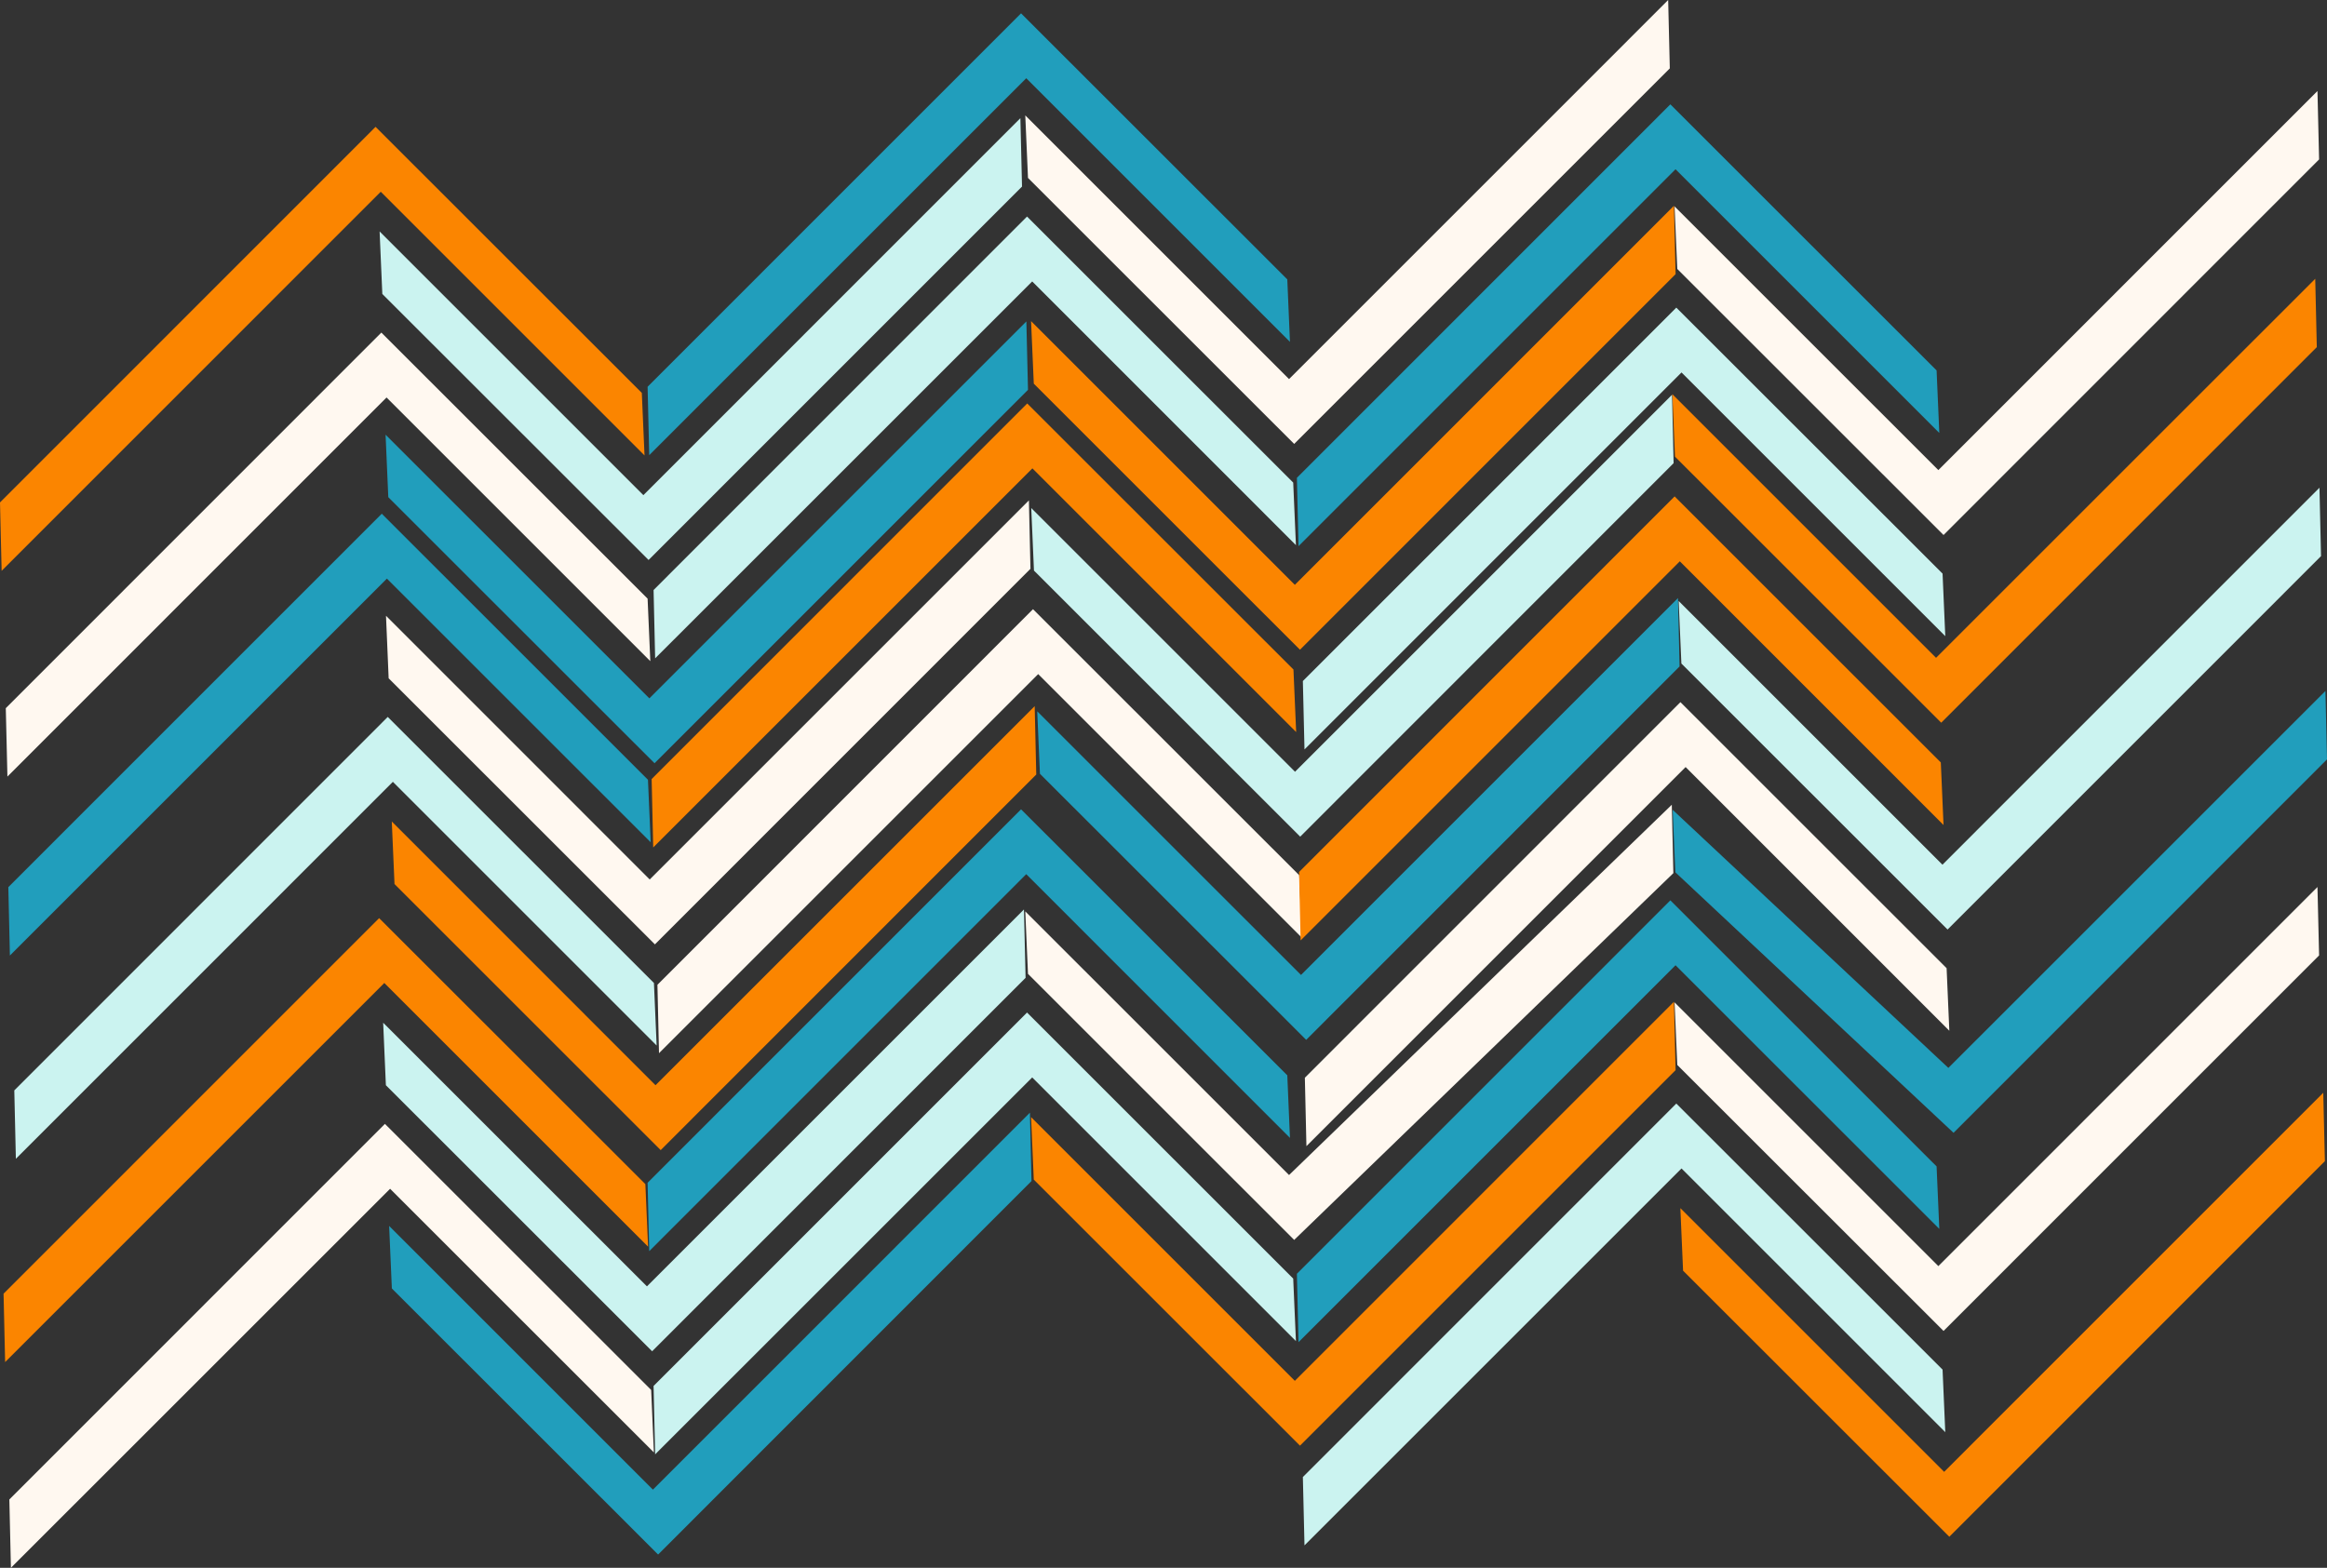 <svg xmlns="http://www.w3.org/2000/svg" viewBox="0 0 385.7 259.93"><rect x="0" y="0" width="385.7" height="259.93" fill="#333333" stroke="none"/><defs><style>.cls-1{fill:#cbf3f0;}.cls-2{fill:#fb8500;}.cls-3{fill:#219ebc;}.cls-4{fill:#fff8f0;}</style></defs><g id="Layer_2" data-name="Layer 2"><g id="BG"><polygon class="cls-1" points="169.13 19.59 169.4 30.93 107.5 92.84 63.37 48.74 62.92 38.37 106.64 82.09 169.13 19.59"/><polygon class="cls-2" points="0.27 94.64 0 83.3 62.25 21.03 106.38 65.14 106.83 75.51 63.11 31.79 0.27 94.64"/><polygon class="cls-3" points="170.12 53.29 170.39 64.63 108.49 126.54 64.36 82.43 63.91 72.07 107.63 115.78 170.12 53.29"/><polygon class="cls-4" points="1.23 128.75 0.96 117.41 63.21 55.14 107.34 99.25 107.79 109.62 64.07 65.9 1.23 128.75"/><polygon class="cls-1" points="2.63 192.12 2.37 180.78 64.27 118.86 108.39 162.97 108.84 173.34 65.12 129.62 2.63 192.12"/><polygon class="cls-2" points="171.5 117.07 171.76 128.41 109.51 190.68 65.39 146.57 64.94 136.2 108.65 179.92 171.5 117.07"/><polygon class="cls-3" points="1.64 158.42 1.38 147.08 63.28 85.17 107.4 129.28 107.85 139.64 64.13 95.93 1.64 158.42"/><polygon class="cls-4" points="170.54 82.96 170.8 94.3 108.55 156.57 64.42 112.46 63.98 102.09 107.69 145.81 170.54 82.96"/><polygon class="cls-1" points="169.72 150.78 169.99 162.12 108.09 224.03 63.96 179.92 63.51 169.56 107.23 213.27 169.72 150.78"/><polygon class="cls-2" points="0.85 225.82 0.59 214.48 62.84 152.22 106.97 196.32 107.42 206.69 63.7 162.97 0.85 225.82"/><polygon class="cls-3" points="170.71 184.47 170.97 195.81 109.08 257.73 64.95 213.62 64.5 203.25 108.22 246.97 170.71 184.47"/><polygon class="cls-4" points="1.81 259.93 1.55 248.6 63.8 186.33 107.93 230.44 108.38 240.8 64.66 197.09 1.81 259.93"/><polygon class="cls-1" points="277.14 65.45 277.4 76.79 215.51 138.71 171.38 94.6 170.93 84.23 214.65 127.95 277.14 65.45"/><polygon class="cls-2" points="108.27 140.5 108.01 129.16 170.26 66.89 214.39 111 214.84 121.37 171.12 77.65 108.27 140.5"/><polygon class="cls-3" points="278.13 99.15 278.39 110.49 216.5 172.4 172.37 128.29 171.92 117.93 215.64 161.64 278.13 99.15"/><polygon class="cls-4" points="109.23 174.61 108.97 163.27 171.22 101 215.35 145.11 215.8 155.48 172.08 111.76 109.23 174.61"/><polygon class="cls-1" points="108.59 241.12 108.33 229.78 170.23 167.87 214.35 211.98 214.8 222.34 171.09 178.63 108.59 241.12"/><polygon class="cls-2" points="277.46 166.08 277.73 177.42 215.47 239.68 171.35 195.57 170.9 185.21 214.62 228.93 277.46 166.08"/><polygon class="cls-3" points="107.61 207.43 107.34 196.09 169.24 134.18 213.37 178.28 213.81 188.65 170.1 144.93 107.61 207.43"/><polygon class="cls-4" points="277.1 133.42 277.36 144.76 214.51 205.57 170.39 161.46 169.94 151.1 213.66 194.81 277.1 133.42"/><polygon class="cls-1" points="108.59 109.15 108.33 97.82 170.23 35.9 214.35 80.01 214.8 90.38 171.09 46.66 108.59 109.15"/><polygon class="cls-2" points="277.46 34.11 277.73 45.45 215.47 107.72 171.35 63.61 170.9 53.24 214.62 96.96 277.46 34.11"/><polygon class="cls-3" points="107.61 75.46 107.34 64.12 169.24 2.21 213.37 46.32 213.81 56.68 170.1 12.97 107.61 75.46"/><polygon class="cls-4" points="276.5 0 276.77 11.34 214.51 73.6 170.39 29.5 169.94 19.13 213.66 62.85 276.5 0"/><polygon class="cls-1" points="384.45 80.86 384.71 92.2 322.81 154.11 278.69 110.01 278.24 99.64 321.96 143.36 384.45 80.86"/><polygon class="cls-2" points="215.58 155.91 215.32 144.57 277.57 82.3 321.69 126.41 322.14 136.78 278.43 93.06 215.58 155.91"/><polygon class="cls-3" points="385.44 114.56 385.7 125.9 323.8 187.81 277.69 144.62 277.24 134.26 322.94 177.05 385.44 114.56"/><polygon class="cls-4" points="216.54 190.02 216.28 178.68 278.53 116.41 322.65 160.52 323.1 170.89 279.39 127.17 216.54 190.02"/><polygon class="cls-1" points="216.22 256.21 215.95 244.88 277.85 182.96 321.98 227.07 322.43 237.44 278.71 193.72 216.22 256.21"/><polygon class="cls-2" points="385.08 181.17 385.35 192.51 323.1 254.78 278.97 210.67 278.52 200.3 322.24 244.02 385.08 181.17"/><polygon class="cls-3" points="215.23 222.52 214.96 211.18 276.86 149.27 320.99 193.38 321.44 203.74 277.72 160.03 215.23 222.52"/><polygon class="cls-4" points="384.12 147.06 384.39 158.4 322.14 220.66 278.01 176.56 277.56 166.19 321.28 209.91 384.12 147.06"/><polygon class="cls-1" points="216.22 124.25 215.95 112.91 277.85 51 321.98 95.1 322.43 105.47 278.71 61.75 216.22 124.25"/><polygon class="cls-2" points="383.75 46.22 384.01 57.55 321.76 119.82 277.63 75.71 277.19 65.35 320.9 109.06 383.75 46.22"/><polygon class="cls-3" points="215.23 90.55 214.96 79.22 276.86 17.3 320.99 61.41 321.44 71.78 277.72 28.06 215.23 90.55"/><polygon class="cls-4" points="384.12 15.09 384.39 26.43 322.14 88.7 278.01 44.59 277.56 34.22 321.28 77.94 384.12 15.09"/></g></g></svg>
